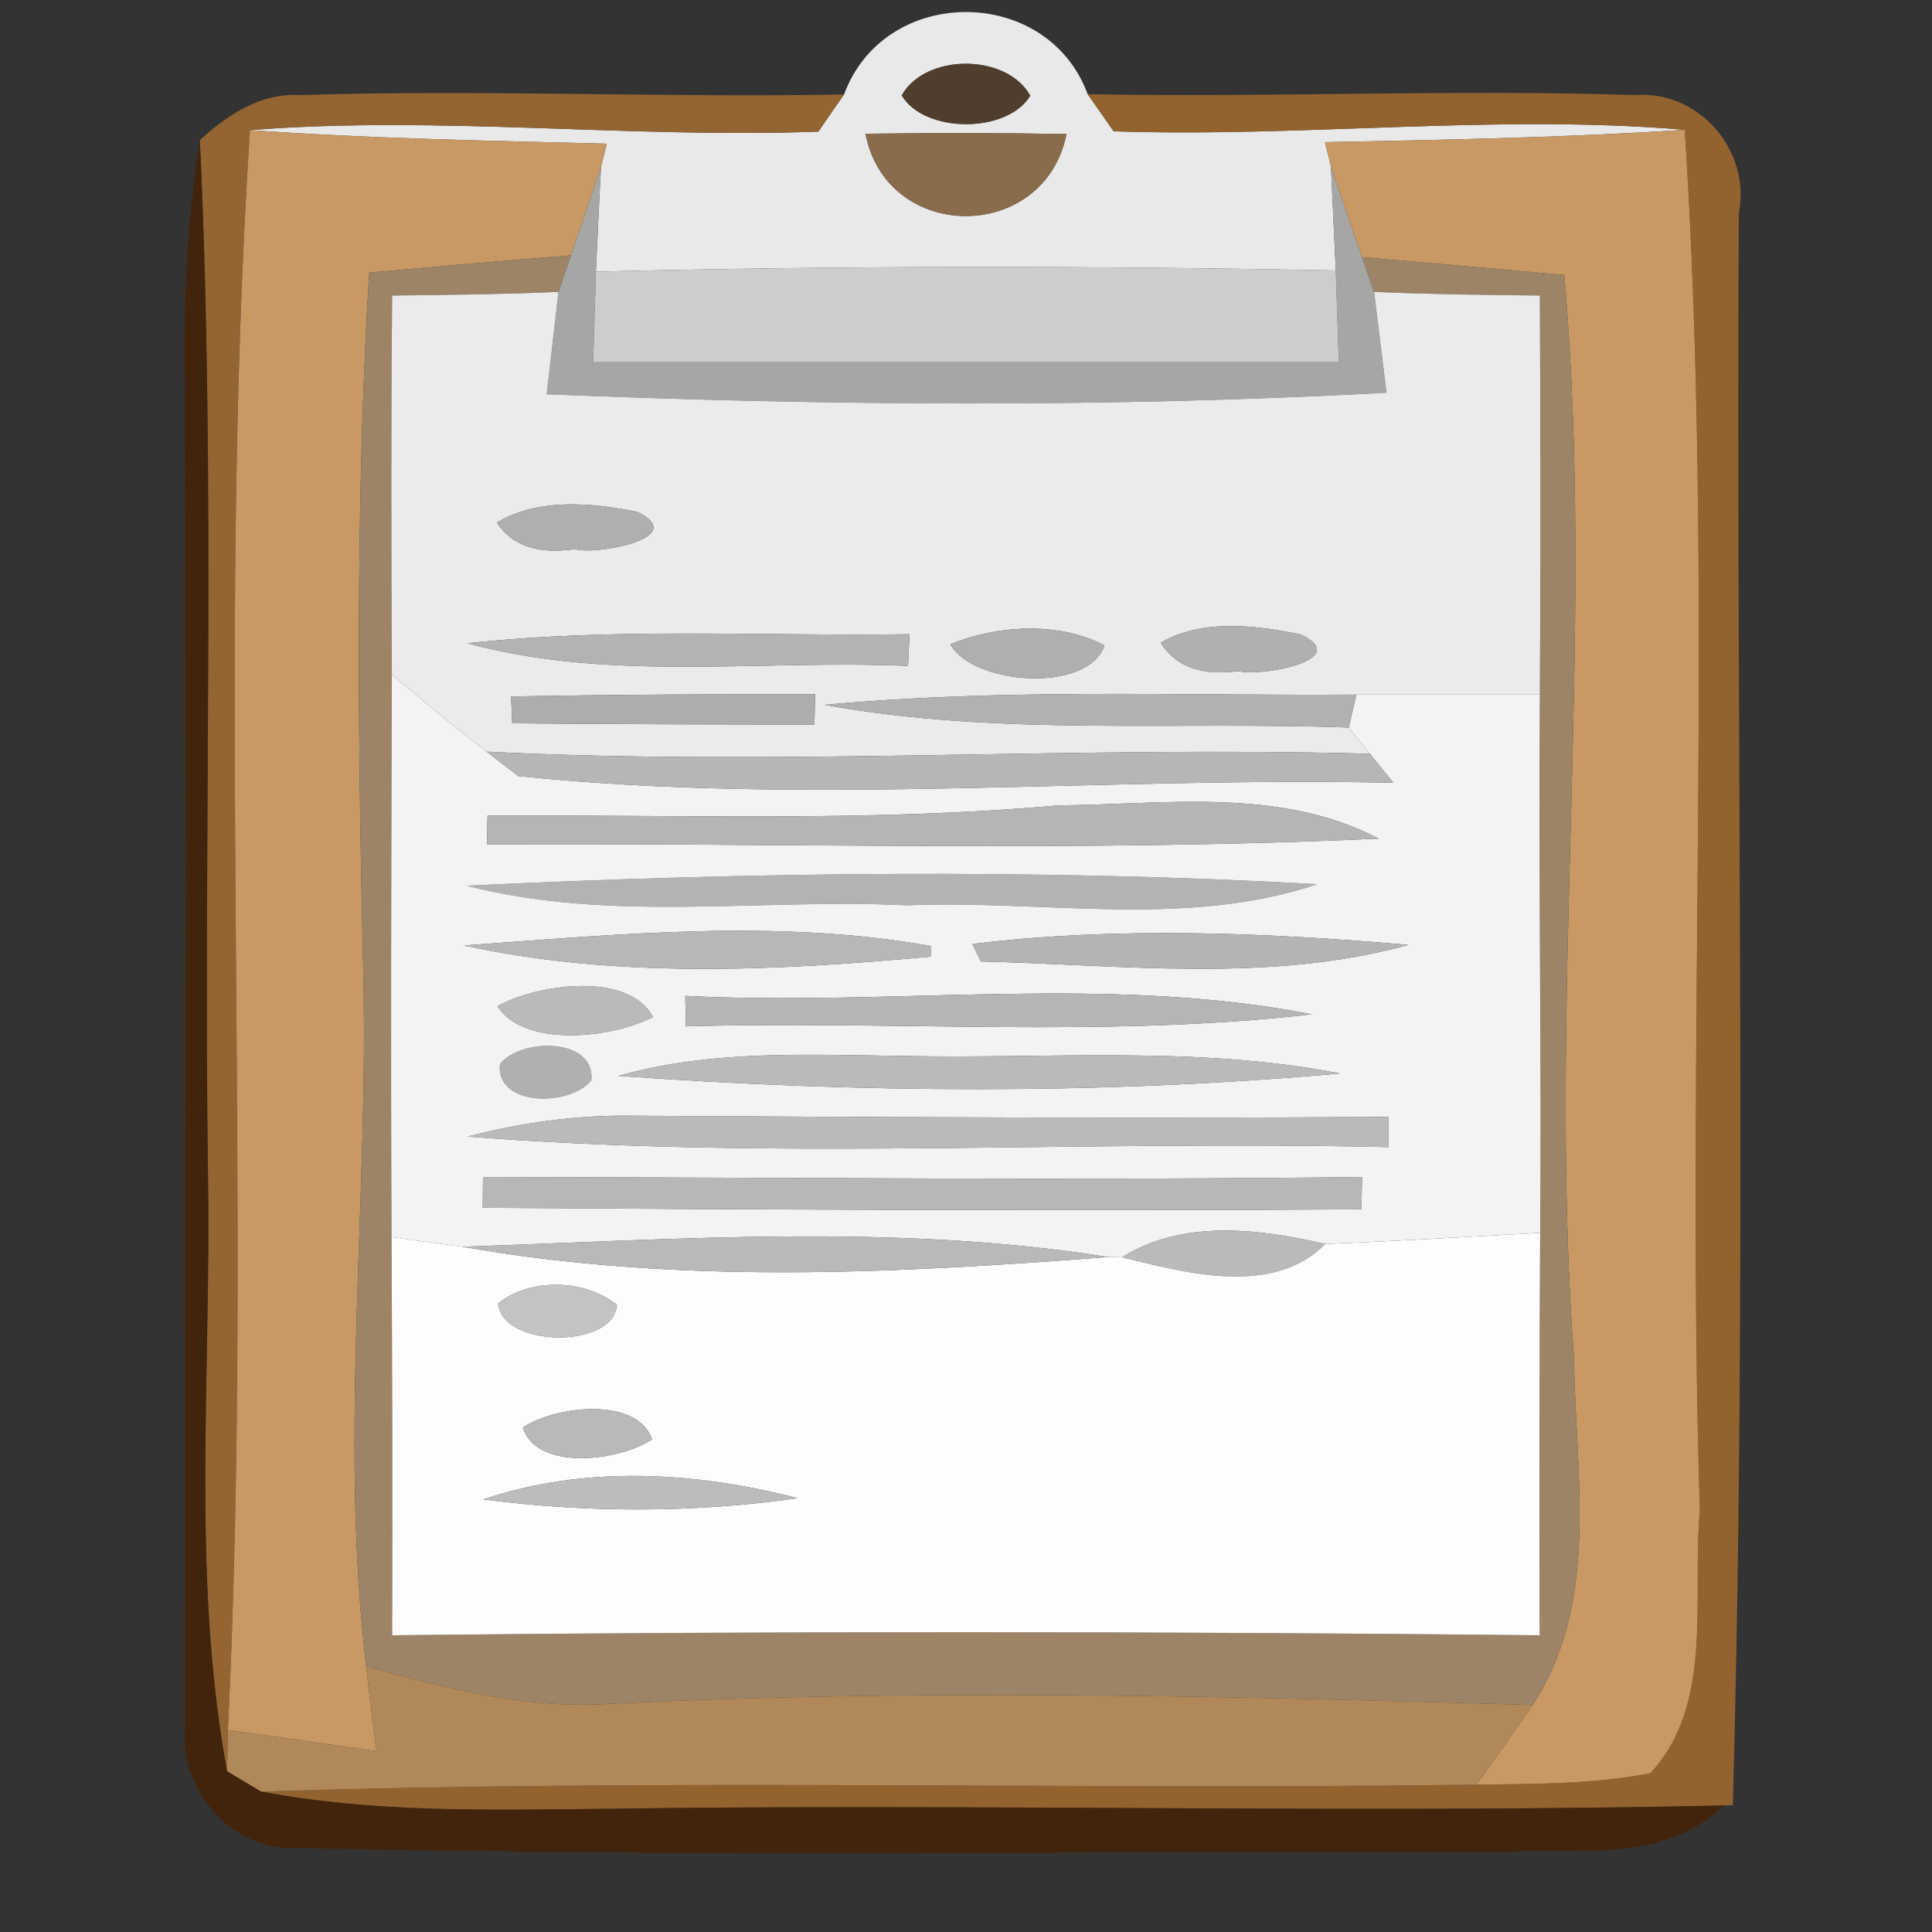 <?xml version="1.0" encoding="UTF-8" ?>
<!DOCTYPE svg PUBLIC "-//W3C//DTD SVG 1.1//EN" "http://www.w3.org/Graphics/SVG/1.1/DTD/svg11.dtd">
<svg width="64pt" height="64pt" viewBox="0 0 64 64" version="1.1" xmlns="http://www.w3.org/2000/svg">
<rect x="0" y="0" width="64" height="64" fill="#333333" stroke="none"/>
<g id="#e9e9eaff">
<path fill="#e9e9ea" opacity="1.00" d=" M 27.96 3.13 C 29.30 -0.51 34.69 -0.51 36.03 3.12 C 36.25 3.43 36.68 4.05 36.89 4.35 C 43.20 4.56 49.51 3.77 55.81 4.30 C 51.84 4.56 47.87 4.63 43.89 4.71 L 44.09 5.52 C 44.13 6.38 44.21 8.10 44.25 8.96 C 36.08 8.80 27.91 8.80 19.74 9.00 C 19.78 8.14 19.86 6.40 19.91 5.53 L 20.10 4.76 C 16.16 4.66 12.22 4.59 8.28 4.31 C 14.56 3.82 20.83 4.59 27.11 4.36 C 27.32 4.05 27.75 3.43 27.96 3.13 M 29.87 3.16 C 30.62 4.43 33.37 4.43 34.13 3.17 C 33.35 1.76 30.65 1.76 29.87 3.16 M 28.67 4.43 C 29.38 8.07 34.60 8.06 35.33 4.44 C 33.11 4.40 30.89 4.40 28.67 4.43 Z" />
</g>
<g id="#56412cc9">
<path fill="#56412c" opacity="0.79" d=" M 29.87 3.16 C 30.65 1.76 33.35 1.76 34.13 3.17 C 33.37 4.43 30.62 4.43 29.87 3.16 Z" />
</g>
<g id="#976733f5">
<path fill="#976733" opacity="0.96" d=" M 6.62 4.64 C 7.53 3.81 8.64 3.07 9.94 3.15 C 15.94 2.96 21.96 3.24 27.96 3.13 C 27.75 3.43 27.32 4.05 27.11 4.36 C 20.83 4.59 14.56 3.82 8.28 4.31 C 7.14 21.95 8.41 39.66 7.55 57.31 L 7.52 58.67 C 6.33 52.18 7.00 45.56 6.89 39.00 C 6.73 27.55 7.16 16.09 6.62 4.64 Z" />
</g>
<g id="#95642ff9">
<path fill="#95642f" opacity="0.98" d=" M 36.03 3.12 C 42.07 3.24 48.11 2.95 54.15 3.15 C 56.28 2.98 58.01 4.98 57.60 7.07 C 57.50 24.65 57.89 42.24 57.40 59.80 L 57.11 59.81 C 44.72 60.08 32.33 59.74 19.94 59.92 C 16.18 59.96 12.37 60.05 8.66 59.35 C 22.07 58.91 35.49 59.30 48.91 59.12 C 50.83 59.09 52.77 59.11 54.67 58.74 C 56.80 56.45 56.04 52.91 56.31 50.05 C 55.84 34.80 56.79 19.53 55.81 4.30 C 49.51 3.77 43.20 4.56 36.89 4.35 C 36.68 4.05 36.25 3.43 36.03 3.12 Z" />
</g>
<g id="#462103cb">
<path fill="#462103" opacity="0.80" d=" M 6.11 12.01 C 6.09 9.54 6.23 7.08 6.62 4.64 C 7.16 16.09 6.73 27.55 6.89 39.00 C 7.00 45.56 6.33 52.18 7.52 58.67 C 7.80 58.84 8.37 59.18 8.66 59.35 C 12.37 60.05 16.18 59.96 19.94 59.92 C 32.33 59.74 44.72 60.08 57.11 59.81 C 55.17 61.68 52.44 61.25 49.99 61.34 C 36.65 61.31 23.30 61.52 9.96 61.22 C 7.71 61.37 5.89 59.33 6.14 57.13 C 6.11 42.09 6.19 27.05 6.11 12.01 Z" />
</g>
<g id="#c89964ff">
<path fill="#c89964" opacity="1.00" d=" M 7.55 57.31 C 8.41 39.66 7.14 21.95 8.28 4.31 C 12.22 4.59 16.16 4.66 20.10 4.76 L 19.91 5.53 C 19.58 6.51 19.25 7.49 18.91 8.46 C 16.68 8.64 14.46 8.83 12.23 9.03 C 11.77 16.68 11.85 24.35 12.03 32.01 C 12.23 39.74 11.22 47.49 12.13 55.20 C 12.23 56.13 12.35 57.07 12.47 58.01 C 10.83 57.77 9.19 57.54 7.55 57.31 Z" />
<path fill="#c89964" opacity="1.00" d=" M 43.89 4.71 C 47.87 4.63 51.84 4.56 55.81 4.30 C 56.79 19.53 55.84 34.80 56.31 50.05 C 56.04 52.91 56.80 56.45 54.67 58.74 C 52.77 59.11 50.83 59.09 48.91 59.12 C 49.54 58.24 50.16 57.36 50.77 56.48 C 53.01 53.07 52.19 48.85 52.14 45.02 C 51.26 33.06 52.86 21.07 51.82 9.11 C 49.59 8.91 47.36 8.71 45.12 8.52 C 44.77 7.52 44.42 6.52 44.09 5.52 L 43.89 4.71 Z" />
</g>
<g id="#896c4cff">
<path fill="#896c4c" opacity="1.00" d=" M 28.67 4.43 C 30.89 4.40 33.11 4.40 35.33 4.44 C 34.60 8.06 29.38 8.07 28.67 4.43 Z" />
</g>
<g id="#a6a6a5ff">
<path fill="#a6a6a5" opacity="1.00" d=" M 18.91 8.46 C 19.25 7.49 19.58 6.51 19.91 5.53 C 19.86 6.40 19.78 8.14 19.74 9.00 C 19.72 9.75 19.67 11.25 19.65 12.00 C 27.88 12.00 36.11 12.00 44.35 12.00 C 44.32 11.24 44.28 9.72 44.25 8.96 C 44.21 8.10 44.13 6.38 44.09 5.52 C 44.42 6.52 44.77 7.52 45.12 8.52 C 45.22 8.81 45.42 9.38 45.52 9.67 C 45.62 10.51 45.83 12.18 45.93 13.01 C 36.67 13.51 27.38 13.44 18.11 13.06 C 18.21 12.21 18.40 10.52 18.50 9.67 C 18.60 9.37 18.81 8.76 18.91 8.46 Z" />
</g>
<g id="#9d8467ff">
<path fill="#9d8467" opacity="1.00" d=" M 12.23 9.03 C 14.46 8.83 16.68 8.64 18.91 8.46 C 18.81 8.76 18.60 9.37 18.50 9.67 C 16.66 9.75 14.83 9.77 12.99 9.79 C 12.95 13.98 12.96 18.17 12.98 22.35 C 12.96 28.56 12.94 34.77 12.97 40.98 C 12.99 45.38 13.01 49.77 12.99 54.17 C 25.66 54.03 38.34 54.04 51.00 54.17 C 50.99 49.73 50.99 45.28 51.02 40.84 C 51.07 34.90 50.96 28.96 51.01 23.01 C 51.04 18.61 51.03 14.20 51.01 9.79 C 49.18 9.77 47.35 9.75 45.52 9.67 C 45.42 9.38 45.22 8.81 45.12 8.52 C 47.36 8.71 49.59 8.91 51.82 9.11 C 52.86 21.07 51.26 33.06 52.14 45.02 C 52.19 48.85 53.01 53.07 50.77 56.48 C 40.53 56.18 30.26 55.93 20.02 56.45 C 17.32 56.60 14.70 55.90 12.13 55.20 C 11.22 47.49 12.23 39.74 12.03 32.01 C 11.85 24.35 11.77 16.68 12.23 9.03 Z" />
</g>
<g id="#cdcdceff">
<path fill="#cdcdce" opacity="1.00" d=" M 19.74 9.00 C 27.91 8.80 36.08 8.80 44.25 8.96 C 44.28 9.72 44.32 11.24 44.35 12.00 C 36.11 12.00 27.88 12.00 19.65 12.00 C 19.67 11.25 19.72 9.75 19.74 9.00 Z" />
</g>
<g id="#ebebebff">
<path fill="#ebebeb" opacity="1.00" d=" M 12.99 9.79 C 14.83 9.77 16.66 9.75 18.50 9.67 C 18.40 10.52 18.21 12.21 18.11 13.06 C 27.38 13.44 36.67 13.51 45.93 13.01 C 45.83 12.18 45.62 10.51 45.52 9.67 C 47.35 9.75 49.18 9.77 51.01 9.79 C 51.03 14.20 51.04 18.61 51.01 23.01 C 48.98 23.01 46.95 23.01 44.93 23.01 C 39.05 23.05 33.17 22.80 27.31 23.35 C 33.05 24.39 38.89 23.89 44.68 24.10 L 45.38 24.97 C 35.63 24.70 25.86 25.39 16.12 24.90 C 15.80 24.65 15.16 24.14 14.84 23.89 C 14.38 23.51 13.45 22.74 12.98 22.35 C 12.96 18.17 12.95 13.98 12.99 9.79 M 16.46 17.31 C 16.96 18.08 17.82 18.37 19.05 18.19 C 19.65 18.40 22.90 17.84 21.12 16.96 C 19.61 16.65 17.83 16.49 16.46 17.31 M 15.48 21.31 C 20.24 22.60 25.22 21.84 30.08 22.06 L 30.13 21.01 C 25.24 21.08 20.34 20.78 15.48 21.31 M 31.48 21.34 C 32.19 22.67 36.02 23.00 36.59 21.38 C 35.07 20.58 33.03 20.71 31.48 21.34 M 38.45 21.29 C 38.94 22.08 39.80 22.40 41.04 22.23 C 41.63 22.43 44.87 21.89 43.10 21.02 C 41.60 20.71 39.83 20.49 38.45 21.29 M 16.93 23.07 L 16.97 23.96 C 20.30 23.99 23.64 24.00 26.98 24.00 L 27.00 23.00 C 23.64 22.99 20.29 23.01 16.93 23.07 Z" />
</g>
<g id="#afafafff">
<path fill="#afafaf" opacity="1.00" d=" M 16.46 17.31 C 17.83 16.49 19.61 16.65 21.12 16.96 C 22.90 17.84 19.65 18.40 19.05 18.19 C 17.82 18.37 16.96 18.08 16.46 17.31 Z" />
<path fill="#afafaf" opacity="1.00" d=" M 31.48 21.34 C 33.03 20.71 35.07 20.58 36.59 21.38 C 36.02 23.00 32.19 22.67 31.48 21.34 Z" />
</g>
<g id="#b3b3b3ff">
<path fill="#b3b3b3" opacity="1.00" d=" M 15.48 21.31 C 20.34 20.78 25.24 21.08 30.13 21.01 L 30.08 22.06 C 25.22 21.84 20.24 22.60 15.48 21.31 Z" />
<path fill="#b3b3b3" opacity="1.00" d=" M 15.46 29.34 C 24.83 28.89 34.27 28.77 43.64 29.29 C 39.26 30.76 34.56 29.80 30.04 29.99 C 25.19 29.75 20.23 30.57 15.46 29.34 Z" />
</g>
<g id="#b0b0b0ff">
<path fill="#b0b0b0" opacity="1.00" d=" M 38.45 21.29 C 39.83 20.49 41.60 20.71 43.10 21.02 C 44.87 21.89 41.63 22.43 41.04 22.23 C 39.80 22.40 38.94 22.08 38.45 21.29 Z" />
<path fill="#b0b0b0" opacity="1.00" d=" M 16.56 35.25 C 17.24 34.38 19.72 34.36 19.59 35.78 C 18.91 36.66 16.42 36.68 16.56 35.25 Z" />
</g>
<g id="#f3f3f3ff">
<path fill="#f3f3f3" opacity="1.00" d=" M 12.98 22.35 C 13.45 22.74 14.38 23.51 14.84 23.89 C 15.16 24.14 15.80 24.65 16.12 24.90 L 17.17 25.71 C 26.79 26.70 36.50 25.72 46.16 25.93 C 45.96 25.69 45.57 25.21 45.38 24.97 L 44.68 24.10 L 44.93 23.01 C 46.95 23.01 48.98 23.01 51.01 23.01 C 50.96 28.96 51.07 34.90 51.02 40.84 C 48.65 40.97 46.28 41.11 43.90 41.21 C 41.71 40.70 39.17 40.39 37.17 41.65 L 36.71 41.64 C 29.63 40.52 22.45 41.06 15.32 41.30 C 14.73 41.22 13.56 41.06 12.97 40.98 C 12.94 34.77 12.96 28.56 12.98 22.35 M 16.15 27.02 L 16.13 27.97 C 25.97 27.92 35.84 28.23 45.67 27.78 C 42.40 26.07 38.60 26.65 35.06 26.68 C 28.77 27.24 22.46 26.98 16.15 27.02 M 15.46 29.34 C 20.23 30.57 25.19 29.75 30.04 29.99 C 34.56 29.80 39.26 30.76 43.64 29.29 C 34.27 28.77 24.83 28.89 15.46 29.34 M 15.37 31.32 C 20.41 32.42 25.73 32.16 30.83 31.69 L 30.85 31.34 C 25.75 30.43 20.50 30.95 15.37 31.32 M 32.21 31.27 C 32.28 31.41 32.42 31.71 32.49 31.85 C 37.20 31.96 42.06 32.57 46.66 31.30 C 41.87 30.89 37.00 30.69 32.21 31.27 M 16.48 33.33 C 17.35 34.70 20.24 34.41 21.63 33.69 C 20.83 32.18 17.85 32.58 16.48 33.33 M 22.70 32.99 L 22.72 34.00 C 29.64 33.80 36.58 34.39 43.46 33.60 C 36.62 32.27 29.61 33.34 22.70 32.99 M 16.56 35.25 C 16.42 36.68 18.91 36.66 19.59 35.78 C 19.72 34.36 17.24 34.38 16.56 35.25 M 20.49 35.64 C 28.42 36.21 36.46 36.27 44.39 35.56 C 39.62 34.63 34.76 35.08 29.94 34.98 C 26.78 34.94 23.56 34.77 20.49 35.64 M 15.49 37.65 C 25.63 38.45 35.83 37.76 46.00 38.00 L 46.00 37.00 C 37.65 37.05 29.31 37.01 20.96 36.96 C 19.11 36.93 17.28 37.19 15.49 37.65 M 16.00 38.99 L 15.99 40.01 C 25.69 40.07 35.39 40.12 45.10 40.06 L 45.12 38.99 C 35.42 39.11 25.71 39.00 16.00 38.99 Z" />
</g>
<g id="#adadadff">
<path fill="#adadad" opacity="1.00" d=" M 16.93 23.07 C 20.29 23.01 23.64 22.99 27.00 23.00 L 26.98 24.00 C 23.64 24.00 20.30 23.99 16.97 23.96 L 16.93 23.07 Z" />
</g>
<g id="#b1b1b1ff">
<path fill="#b1b1b1" opacity="1.00" d=" M 27.31 23.35 C 33.17 22.80 39.05 23.05 44.93 23.01 L 44.68 24.10 C 38.89 23.89 33.05 24.39 27.31 23.35 Z" />
</g>
<g id="#b6b6b6ff">
<path fill="#b6b6b6" opacity="1.00" d=" M 16.12 24.90 C 25.86 25.39 35.63 24.70 45.38 24.97 C 45.57 25.21 45.96 25.69 46.16 25.93 C 36.50 25.72 26.79 26.70 17.17 25.71 L 16.12 24.90 Z" />
</g>
<g id="#b5b5b5ff">
<path fill="#b5b5b5" opacity="1.00" d=" M 16.15 27.02 C 22.46 26.98 28.77 27.24 35.06 26.68 C 38.60 26.65 42.40 26.07 45.67 27.78 C 35.84 28.23 25.97 27.92 16.13 27.97 L 16.15 27.02 Z" />
<path fill="#b5b5b5" opacity="1.00" d=" M 22.70 32.99 C 29.61 33.34 36.62 32.27 43.46 33.60 C 36.58 34.39 29.64 33.80 22.72 34.00 L 22.70 32.99 Z" />
</g>
<g id="#b7b7b6ff">
<path fill="#b7b7b6" opacity="1.00" d=" M 15.37 31.32 C 20.50 30.95 25.75 30.43 30.85 31.34 L 30.83 31.69 C 25.73 32.16 20.41 32.42 15.37 31.32 Z" />
</g>
<g id="#b4b4b4ff">
<path fill="#b4b4b4" opacity="1.00" d=" M 32.21 31.27 C 37.00 30.69 41.87 30.89 46.66 31.30 C 42.06 32.57 37.20 31.96 32.49 31.85 C 32.42 31.71 32.28 31.41 32.21 31.27 Z" />
</g>
<g id="#bababaff">
<path fill="#bababa" opacity="1.00" d=" M 16.48 33.33 C 17.85 32.58 20.83 32.18 21.63 33.69 C 20.24 34.41 17.35 34.70 16.48 33.33 Z" />
<path fill="#bababa" opacity="1.00" d=" M 20.49 35.64 C 23.56 34.77 26.78 34.94 29.94 34.98 C 34.76 35.08 39.62 34.63 44.39 35.56 C 36.46 36.27 28.42 36.21 20.49 35.64 Z" />
<path fill="#bababa" opacity="1.00" d=" M 15.49 37.65 C 17.28 37.19 19.11 36.93 20.96 36.96 C 29.31 37.01 37.65 37.05 46.00 37.00 L 46.00 38.00 C 35.83 37.76 25.63 38.45 15.49 37.65 Z" />
<path fill="#bababa" opacity="1.00" d=" M 37.17 41.65 C 39.17 40.39 41.71 40.70 43.90 41.21 C 42.18 42.96 39.28 42.17 37.17 41.65 Z" />
</g>
<g id="#b7b7b7ff">
<path fill="#b7b7b7" opacity="1.00" d=" M 16.00 38.99 C 25.71 39.00 35.42 39.11 45.12 38.99 L 45.10 40.06 C 35.39 40.12 25.69 40.07 15.99 40.01 L 16.00 38.99 Z" />
</g>
<g id="#fdfdfdff">
<path fill="#fdfdfd" opacity="1.00" d=" M 12.97 40.98 C 13.56 41.06 14.73 41.22 15.32 41.30 C 22.38 42.55 29.60 42.19 36.71 41.64 L 37.17 41.65 C 39.28 42.17 42.18 42.96 43.90 41.21 C 46.28 41.11 48.65 40.97 51.02 40.84 C 50.99 45.28 50.99 49.73 51.00 54.17 C 38.34 54.04 25.66 54.03 12.99 54.17 C 13.01 49.77 12.99 45.38 12.97 40.98 M 16.50 43.18 C 16.63 44.64 20.31 44.70 20.44 43.23 C 19.38 42.37 17.57 42.32 16.50 43.18 M 17.32 47.29 C 17.78 48.74 20.50 48.41 21.60 47.68 C 21.11 46.26 18.41 46.56 17.32 47.29 M 16.01 49.67 C 19.47 50.12 22.98 50.12 26.43 49.63 C 23.02 48.75 19.39 48.53 16.01 49.67 Z" />
</g>
<g id="#b9b9b9ff">
<path fill="#b9b9b9" opacity="1.00" d=" M 15.32 41.30 C 22.45 41.06 29.63 40.52 36.71 41.64 C 29.60 42.19 22.38 42.55 15.32 41.30 Z" />
<path fill="#b9b9b9" opacity="1.00" d=" M 17.32 47.29 C 18.41 46.56 21.11 46.26 21.60 47.68 C 20.50 48.41 17.78 48.74 17.32 47.29 Z" />
</g>
<g id="#c3c3c4ff">
<path fill="#c3c3c4" opacity="1.00" d=" M 16.50 43.18 C 17.57 42.32 19.38 42.37 20.44 43.23 C 20.31 44.70 16.63 44.64 16.50 43.18 Z" />
</g>
<g id="#bcbcbcff">
<path fill="#bcbcbc" opacity="1.00" d=" M 16.01 49.67 C 19.39 48.53 23.02 48.75 26.43 49.63 C 22.98 50.12 19.47 50.12 16.01 49.67 Z" />
</g>
<g id="#b18859ff">
<path fill="#b18859" opacity="1.00" d=" M 12.13 55.20 C 14.70 55.90 17.32 56.60 20.02 56.45 C 30.26 55.93 40.53 56.18 50.77 56.48 C 50.16 57.36 49.54 58.24 48.91 59.12 C 35.49 59.30 22.07 58.91 8.66 59.35 C 8.37 59.18 7.80 58.84 7.52 58.67 L 7.55 57.31 C 9.19 57.54 10.83 57.77 12.47 58.01 C 12.35 57.07 12.23 56.13 12.13 55.20 Z" />
</g>
</svg>
